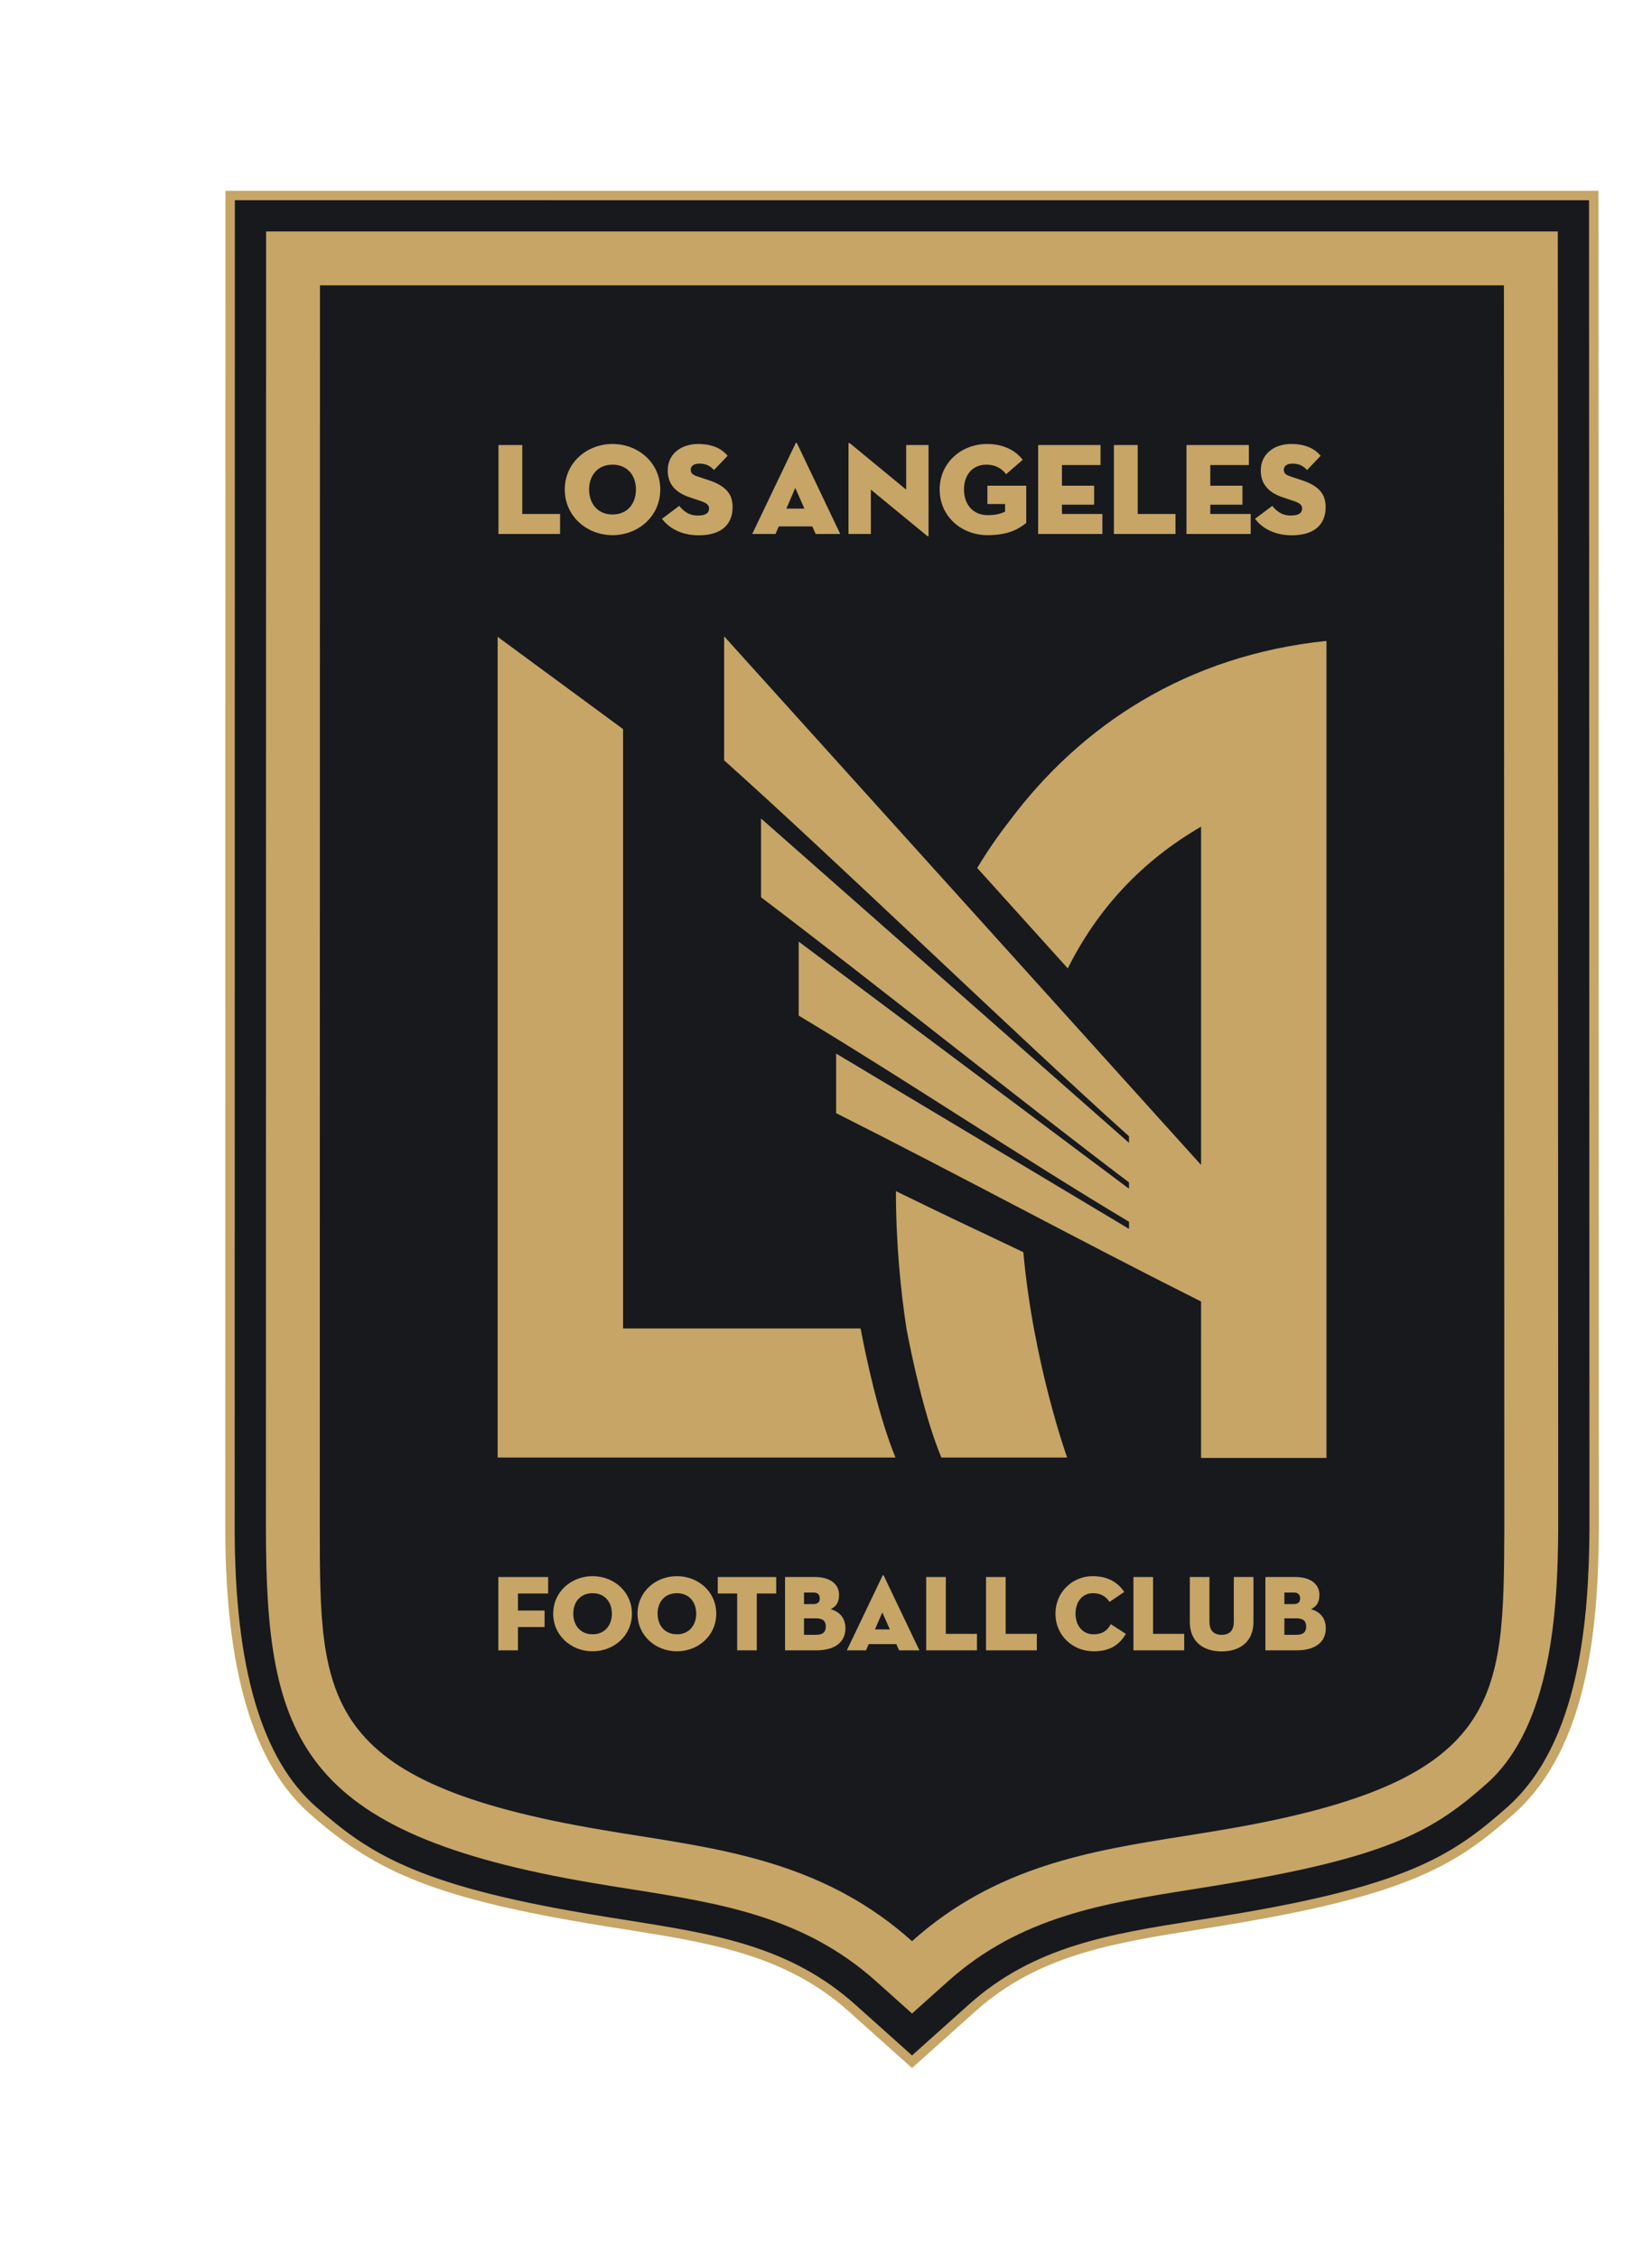 <?xml version="1.0" encoding="UTF-8" standalone="no"?>
<svg
   xmlns:dc="http://purl.org/dc/elements/1.1/"
   xmlns:cc="http://creativecommons.org/ns#"
   xmlns:rdf="http://www.w3.org/1999/02/22-rdf-syntax-ns#"
   xmlns:svg="http://www.w3.org/2000/svg"
   xmlns="http://www.w3.org/2000/svg"
   xmlns:sodipodi="http://sodipodi.sourceforge.net/DTD/sodipodi-0.dtd"
   xmlns:inkscape="http://www.inkscape.org/namespaces/inkscape"
   viewBox="-12 0 88 100.048"
   height="100.048"
   width="73.204"
   xml:space="preserve"
   id="svg2"
   version="1.1"
   inkscape:version="0.48.5 r10040"
   sodipodi:docname="LAFC.svg"><sodipodi:namedview
     pagecolor="#ffffff"
     bordercolor="#666666"
     borderopacity="1"
     objecttolerance="10"
     gridtolerance="10"
     guidetolerance="10"
     inkscape:pageopacity="0"
     inkscape:pageshadow="2"
     inkscape:window-width="1920"
     inkscape:window-height="1017"
     id="namedview40"
     showgrid="false"
     fit-margin-top="0"
     fit-margin-left="0"
     fit-margin-right="0"
     fit-margin-bottom="0"
     inkscape:zoom="5.579306"
     inkscape:cx="45.870573"
     inkscape:cy="38.061408"
     inkscape:window-x="-8"
     inkscape:window-y="-8"
     inkscape:window-maximized="1"
     inkscape:current-layer="svg2" /><defs
     id="defs6"><clipPath
       id="clipPath20"
       clipPathUnits="userSpaceOnUse"><path
         id="path18"
         d="M 0,0 H 3714 V 5075.89 H 0 z"
         inkscape:connector-curvature="0" /></clipPath></defs><g
     transform="matrix(0.197,0,0,-0.197,0,100.048)"
     id="g10"><g
       transform="scale(0.1,0.1)"
       id="g12"><g
         id="g14"><g
           clip-path="url(#clipPath20)"
           id="g16"><path
             id="path22"
             style="fill:#17191d;fill-opacity:1;fill-rule:nonzero;stroke:none"
             d="m 1694.95,162.102 c -173.84,155.687 -375.97,187.808 -609.98,225 -34.04,5.308 -69.98,11.066 -107.333,17.437 C 527.98,480.41 390.387,562.16 237.715,696.141 40.445,869.238 12.977,1215.24 12.719,1458.38 l 0.48,3604.79 H 3700.28 l 1.14,-3604.97 c -1.2,-226.28 -19.79,-579.591 -226.75,-762.54 -153.08,-135.308 -282.39,-214.25 -738.46,-291.191 -31.38,-5.348 -62.25,-10.297 -92.61,-15.149 l -14.2,-2.3 C 2395.09,349.871 2192.87,317.809 2019.01,162.121 L 1856.97,17.039 1694.95,162.102"
             inkscape:connector-curvature="0" /><path
             id="path24"
             style="fill:#c6a566;fill-opacity:1;fill-rule:nonzero;stroke:none"
             d="m 1856.96,0 -170.51,152.648 c -170.99,153.141 -371.31,184.993 -603.27,221.891 -34.29,5.332 -70.27,11.109 -107.668,17.481 C 540.711,465.379 393.91,542.191 229.328,686.602 75.438,821.621 0.426,1074.07 0,1458.36 l 0.5,3617.53 h 3712.49 l 1.15,-3617.68 c -1.45,-265.65 -28.99,-593.421 -231.06,-772.069 -146.63,-129.61 -269.92,-214.09 -744.75,-294.192 -30.95,-5.277 -61.42,-10.148 -91.39,-14.969 l -15.52,-2.48 C 2399.09,337.641 2198.51,305.84 2027.48,152.672 z M 1703.42,171.539 1856.96,34.078 2010.52,171.578 c 176.63,158.172 380.61,190.531 616.81,227.981 l 14.26,2.312 c 31.25,4.988 61.6,9.84 92.5,15.141 468.17,78.949 588.93,161.539 732.18,288.187 196.71,173.891 221.16,513.091 222.45,753.091 l -1.14,3592.19 H 25.91 l -0.5,-3592.1 C 25.836,1081.84 98.016,835.641 246.109,705.699 386.594,582.422 513.559,495.719 979.754,417.078 c 37.316,-6.367 73.156,-12.109 107.186,-17.43 236.14,-37.539 439.89,-69.949 616.48,-228.109"
             inkscape:connector-curvature="0" /><path
             id="path26"
             style="fill:#c6a566;fill-opacity:1;fill-rule:nonzero;stroke:none"
             d="m 1759.75,234.48 c -195.14,174.75 -420.72,210.598 -659.54,248.551 -33.85,5.297 -69.36,11.008 -106.253,17.278 C 196.785,634.801 110.492,892.891 109.863,1458.49 l 0.5,3507.53 H 3603.15 l 1.11,-3507.84 C 3603.13,1243.7 3587.24,924.84 3410.33,768.449 3272.42,646.52 3156.16,573.84 2720.06,500.281 c -31.24,-5.34 -61.77,-10.23 -91.77,-15.019 l -14.28,-2.301 c -239.06,-37.91 -464.64,-73.68 -659.82,-248.481 l -97.22,-87.05 -97.22,87.05"
             inkscape:connector-curvature="0" /><path
             id="path28"
             style="fill:#17191d;fill-opacity:1;fill-rule:nonzero;stroke:none"
             d="M 3457.46,4820.3 H 256.066 l -0.48,-3361.66 c 0.535,-462.16 -0.168,-685.949 762.814,-814.671 36.23,-6.168 71.09,-11.739 104.68,-17 249.43,-39.641 506.89,-80.649 733.89,-283.918 227.09,203.371 484.72,244.277 733.98,283.808 34.11,5.461 68.8,10.942 104.84,17.11 763.04,128.722 760.3,352.511 762.76,814.171 l -1.09,3362.16"
             inkscape:connector-curvature="0" /><path
             id="path30"
             style="fill:#c6a566;fill-opacity:1;fill-rule:nonzero;stroke:none"
             d="m 738.715,4388.47 h 64.379 v -186.4 h 102.203 v -54.12 H 738.715 v 240.52"
             inkscape:connector-curvature="0" /><path
             id="path32"
             style="fill:#c6a566;fill-opacity:1;fill-rule:nonzero;stroke:none"
             d="m 918.023,4268.21 c 0,72.51 59.786,123.09 129.107,123.09 69.33,0 129.1,-50.58 129.1,-123.09 0,-72.51 -59.77,-123.44 -129.1,-123.44 -69.321,0 -129.107,50.93 -129.107,123.44 m 192.417,0 c 0,37.86 -22.98,67.19 -63.31,67.19 -40.32,0 -63.318,-29.33 -63.318,-67.19 0,-37.84 22.998,-67.57 63.318,-67.57 40.33,0 63.31,29.73 63.31,67.57"
             inkscape:connector-curvature="0" /><path
             id="path34"
             style="fill:#c6a566;fill-opacity:1;fill-rule:nonzero;stroke:none"
             d="m 1180.82,4188.98 46.69,35.02 c 11.67,-14.5 26.17,-26.18 50.21,-26.18 19.12,0 30.43,5.66 30.43,19.11 0,10.26 -7.78,15.21 -23.7,20.52 l -28.29,9.54 c -35.02,11.67 -59.78,32.89 -59.78,72.51 0,47.39 39.26,71.79 82.06,71.79 42.44,0 65.79,-15.21 79.94,-31.82 l -36.8,-38.56 c -9.89,10.26 -20.5,17.33 -39.6,17.33 -15.57,0 -23.35,-7.07 -23.35,-16.63 0,-9.18 5.31,-13.78 16.98,-17.67 l 31.84,-10.61 c 48.1,-15.93 64.36,-38.92 64.36,-72.86 0,-44.21 -27.58,-76.05 -91.25,-76.05 -54.1,0 -84.89,24.76 -99.74,44.56"
             inkscape:connector-curvature="0" /><path
             id="path36"
             style="fill:#c6a566;fill-opacity:1;fill-rule:nonzero;stroke:none"
             d="m 1487.82,4147.95 h -62.97 l 117.09,244.76 c 1.06,2.48 3.19,2.48 4.24,0 l 116.72,-244.76 h -66.49 l -9.2,20.51 h -90.55 z m 53.42,124.5 -24.06,-55.88 h 48.8 l -24.74,55.88"
             inkscape:connector-curvature="0" /><path
             id="path38"
             style="fill:#c6a566;fill-opacity:1;fill-rule:nonzero;stroke:none"
             d="m 1745.65,4267.86 v -119.91 h -60.47 v 243.71 c 0,2.11 1.06,3.88 4.95,0.7 l 151.02,-124.5 v 120.61 h 60.49 v -244.06 c 0,-2.83 -1.06,-3.89 -4.95,-0.7 l -151.04,124.15"
             inkscape:connector-curvature="0" /><path
             id="path40"
             style="fill:#c6a566;fill-opacity:1;fill-rule:nonzero;stroke:none"
             d="m 2108.55,4228.95 h -47.75 v 49.52 h 105.05 v -100.45 c -22.28,-18.4 -51.28,-33.25 -104.7,-33.25 -70.73,0 -129.46,50.93 -129.46,123.44 0,72.51 58.73,123.09 128.06,123.09 42.43,0 75.67,-15.92 96.55,-42.8 l -44.92,-38.91 c -12.04,15.57 -29,25.82 -53.06,25.82 -39.27,0 -60.84,-29.36 -60.84,-67.2 0,-37.83 21.93,-69.32 64.38,-69.32 23.35,0 36.43,4.59 46.69,9.54 v 20.52"
             inkscape:connector-curvature="0" /><path
             id="path42"
             style="fill:#c6a566;fill-opacity:1;fill-rule:nonzero;stroke:none"
             d="m 2198.01,4388.47 h 168.71 v -54.12 h -104.33 v -55.88 h 87 v -51.28 h -87 v -25.12 h 109.3 v -54.12 h -173.68 v 240.52"
             inkscape:connector-curvature="0" /><path
             id="path44"
             style="fill:#c6a566;fill-opacity:1;fill-rule:nonzero;stroke:none"
             d="m 2402.8,4388.47 h 64.38 v -186.4 h 102.22 v -54.12 h -166.6 v 240.52"
             inkscape:connector-curvature="0" /><path
             id="path46"
             style="fill:#c6a566;fill-opacity:1;fill-rule:nonzero;stroke:none"
             d="m 2599.09,4388.47 h 168.71 v -54.12 h -104.33 v -55.88 h 87 v -51.28 h -87 v -25.12 h 109.28 v -54.12 h -173.66 v 240.52"
             inkscape:connector-curvature="0" /><path
             id="path48"
             style="fill:#c6a566;fill-opacity:1;fill-rule:nonzero;stroke:none"
             d="m 2784.43,4188.98 46.69,35.02 c 11.67,-14.5 26.17,-26.18 50.23,-26.18 19.09,0 30.41,5.66 30.41,19.11 0,10.26 -7.78,15.21 -23.71,20.52 l -28.28,9.54 c -35.02,11.67 -59.77,32.89 -59.77,72.51 0,47.39 39.25,71.79 82.05,71.79 42.43,0 65.79,-15.21 79.94,-31.82 l -36.8,-38.56 c -9.89,10.26 -20.51,17.33 -39.6,17.33 -15.56,0 -23.34,-7.07 -23.34,-16.63 0,-9.18 5.3,-13.78 16.97,-17.67 l 31.84,-10.61 c 48.09,-15.93 64.37,-38.92 64.37,-72.86 0,-44.21 -27.59,-76.05 -91.27,-76.05 -54.1,0 -84.88,24.76 -99.73,44.56"
             inkscape:connector-curvature="0" /><path
             id="path50"
             style="fill:#c6a566;fill-opacity:1;fill-rule:nonzero;stroke:none"
             d="m 738.344,1327.64 h 134.707 v -44.6 h -81.645 v -46.08 h 72.012 v -44.6 h -72.012 v -62.99 h -53.062 v 198.27"
             inkscape:connector-curvature="0" /><path
             id="path52"
             style="fill:#c6a566;fill-opacity:1;fill-rule:nonzero;stroke:none"
             d="m 886.754,1228.51 c 0,59.77 49.266,101.46 106.422,101.46 57.134,0 106.424,-41.69 106.424,-101.46 0,-59.77 -49.29,-101.76 -106.424,-101.76 -57.156,0 -106.422,41.99 -106.422,101.76 m 158.616,0 c 0,31.21 -18.97,55.39 -52.194,55.39 -33.246,0 -52.192,-24.18 -52.192,-55.39 0,-31.19 18.946,-55.7 52.192,-55.7 33.224,0 52.194,24.51 52.194,55.7"
             inkscape:connector-curvature="0" /><path
             id="path54"
             style="fill:#c6a566;fill-opacity:1;fill-rule:nonzero;stroke:none"
             d="m 1114.75,1228.51 c 0,59.77 49.29,101.46 106.43,101.46 57.15,0 106.42,-41.69 106.42,-101.46 0,-59.77 -49.27,-101.76 -106.42,-101.76 -57.14,0 -106.43,41.99 -106.43,101.76 m 158.62,0 c 0,31.21 -18.95,55.39 -52.19,55.39 -33.25,0 -52.2,-24.18 -52.2,-55.39 0,-31.19 18.95,-55.7 52.2,-55.7 33.24,0 52.19,24.51 52.19,55.7"
             inkscape:connector-curvature="0" /><path
             id="path56"
             style="fill:#c6a566;fill-opacity:1;fill-rule:nonzero;stroke:none"
             d="m 1384.16,1283.04 h -52.47 v 44.6 h 158.03 v -44.6 h -52.49 v -153.66 h -53.07 v 153.66"
             inkscape:connector-curvature="0" /><path
             id="path58"
             style="fill:#c6a566;fill-opacity:1;fill-rule:nonzero;stroke:none"
             d="m 1513.61,1327.64 h 81.05 c 39.38,0 65.03,-18.08 65.03,-48.4 0,-22.17 -9.91,-32.37 -22.74,-38.48 21.57,-6.13 39.95,-21.58 39.95,-51.9 0,-37.91 -29.45,-59.49 -78.72,-59.49 h -84.57 z m 76.98,-73.18 c 11.67,0 16.91,5.84 16.91,15.15 0,9.34 -4.67,16.04 -16.34,16.04 h -26.22 v -31.19 z m 6.41,-83.1 c 20.41,0 26.83,8.74 26.83,22.46 0,13.69 -6.7,22.16 -26.83,22.16 h -32.06 v -44.62 H 1597"
             inkscape:connector-curvature="0" /><path
             id="path60"
             style="fill:#c6a566;fill-opacity:1;fill-rule:nonzero;stroke:none"
             d="m 1732.58,1129.38 h -51.9 l 96.52,201.75 c 0.87,2.06 2.61,2.06 3.48,0 l 96.22,-201.75 h -54.81 l -7.57,16.91 h -74.64 z m 44.03,102.62 -19.82,-46.06 h 40.23 l -20.41,46.06"
             inkscape:connector-curvature="0" /><path
             id="path62"
             style="fill:#c6a566;fill-opacity:1;fill-rule:nonzero;stroke:none"
             d="m 1895.27,1327.64 h 53.06 v -153.65 h 84.27 v -44.62 h -137.33 v 198.27"
             inkscape:connector-curvature="0" /><path
             id="path64"
             style="fill:#c6a566;fill-opacity:1;fill-rule:nonzero;stroke:none"
             d="m 2057.08,1327.64 h 53.07 v -153.65 h 84.27 v -44.62 h -137.34 v 198.27"
             inkscape:connector-curvature="0" /><path
             id="path66"
             style="fill:#c6a566;fill-opacity:1;fill-rule:nonzero;stroke:none"
             d="m 2348.07,1126.76 c -55.69,0 -103.22,41.98 -103.22,101.75 0,59.77 47.25,101.46 100.31,101.46 42.84,0 69.09,-18.08 85.72,-42.56 l -39.95,-27.12 c -7.58,11.65 -19.84,23.62 -44.9,23.62 -29.17,0 -46.95,-24.21 -46.95,-55.4 0,-31.21 18.37,-55.69 48.69,-55.69 25.65,0 38.19,11.67 46.66,27.41 l 40.82,-26.24 c -19.54,-32.95 -46.95,-47.23 -87.18,-47.23"
             inkscape:connector-curvature="0" /><path
             id="path68"
             style="fill:#c6a566;fill-opacity:1;fill-rule:nonzero;stroke:none"
             d="m 2455.65,1327.64 h 53.06 v -153.65 h 84.27 v -44.62 h -137.33 v 198.27"
             inkscape:connector-curvature="0" /><path
             id="path70"
             style="fill:#c6a566;fill-opacity:1;fill-rule:nonzero;stroke:none"
             d="m 2608.14,1206.06 v 121.58 h 53.06 v -121 c 0,-22.45 10.5,-35.27 32.95,-35.27 22.45,0 32.95,12.82 32.95,35.27 v 121 h 53.06 v -121.58 c 0,-53.36 -36.45,-79.6 -86.01,-79.6 -49.56,0 -86.01,26.24 -86.01,79.6"
             inkscape:connector-curvature="0" /><path
             id="path72"
             style="fill:#c6a566;fill-opacity:1;fill-rule:nonzero;stroke:none"
             d="m 2812.51,1327.64 h 81.05 c 39.38,0 65.03,-18.08 65.03,-48.4 0,-22.17 -9.91,-32.37 -22.74,-38.48 21.58,-6.13 39.95,-21.58 39.95,-51.9 0,-37.91 -29.45,-59.49 -78.74,-59.49 h -84.55 z m 76.98,-73.18 c 11.67,0 16.91,5.84 16.91,15.15 0,9.34 -4.67,16.04 -16.34,16.04 h -26.22 v -31.19 z m 6.41,-83.1 c 20.41,0 26.83,8.74 26.83,22.46 0,13.69 -6.7,22.16 -26.83,22.16 h -32.06 v -44.62 h 32.06"
             inkscape:connector-curvature="0" /><path
             id="path74"
             style="fill:#c6a566;fill-opacity:1;fill-rule:nonzero;stroke:none"
             d="M 1075.63,1999.75 V 3620.38 L 736.488,3869.93 V 1650.67 H 1812.33 c -46.17,111.38 -80.18,273.96 -94.4,349.08 h -642.3"
             inkscape:connector-curvature="0" /><path
             id="path76"
             style="fill:#c6a566;fill-opacity:1;fill-rule:nonzero;stroke:none"
             d="m 2144.05,2212.64 c -105.03,49.65 -212.82,100.66 -330.58,158.37 -0.11,-141.98 13.02,-270.18 28.32,-370.88 14.2,-75.03 48.25,-237.93 94.47,-349.46 h 340.15 c 0,0 -91.05,253.29 -118.48,555.41 -4.62,2.19 -9.28,4.39 -13.88,6.56"
             inkscape:connector-curvature="0" /><path
             id="path78"
             style="fill:#c6a566;fill-opacity:1;fill-rule:nonzero;stroke:none"
             d="m 2119.84,3371.1 c -31.23,-40.02 -60.03,-82.22 -86.61,-126.28 l 244.91,-271.48 c 81.23,162.69 201.4,290.86 360.36,383.22 v -782.72 l 0.02,-0.02 V 2441.91 L 1348.89,3871.27 v -335.35 c 297.34,-265.61 791.52,-744.5 1094.81,-1016.52 v -17.76 l -995.02,877.07 v -213.12 h 0.11 c 302.7,-229.24 688.03,-538.6 994.91,-770.97 v -17.05 l -893.22,668.22 v -200.04 c 297.09,-178.7 606.66,-386.3 893.22,-557.51 v -19.28 l -791.9,474.05 v -161.06 c 349.56,-176.29 641.25,-335.77 986.72,-509.35 v -99.98 l -0.02,0.02 v -323.03 h 339.15 v 2209.23 c -377.78,-38.86 -663.93,-227.85 -857.81,-487.74"
             inkscape:connector-curvature="0" /></g></g></g></g></svg>